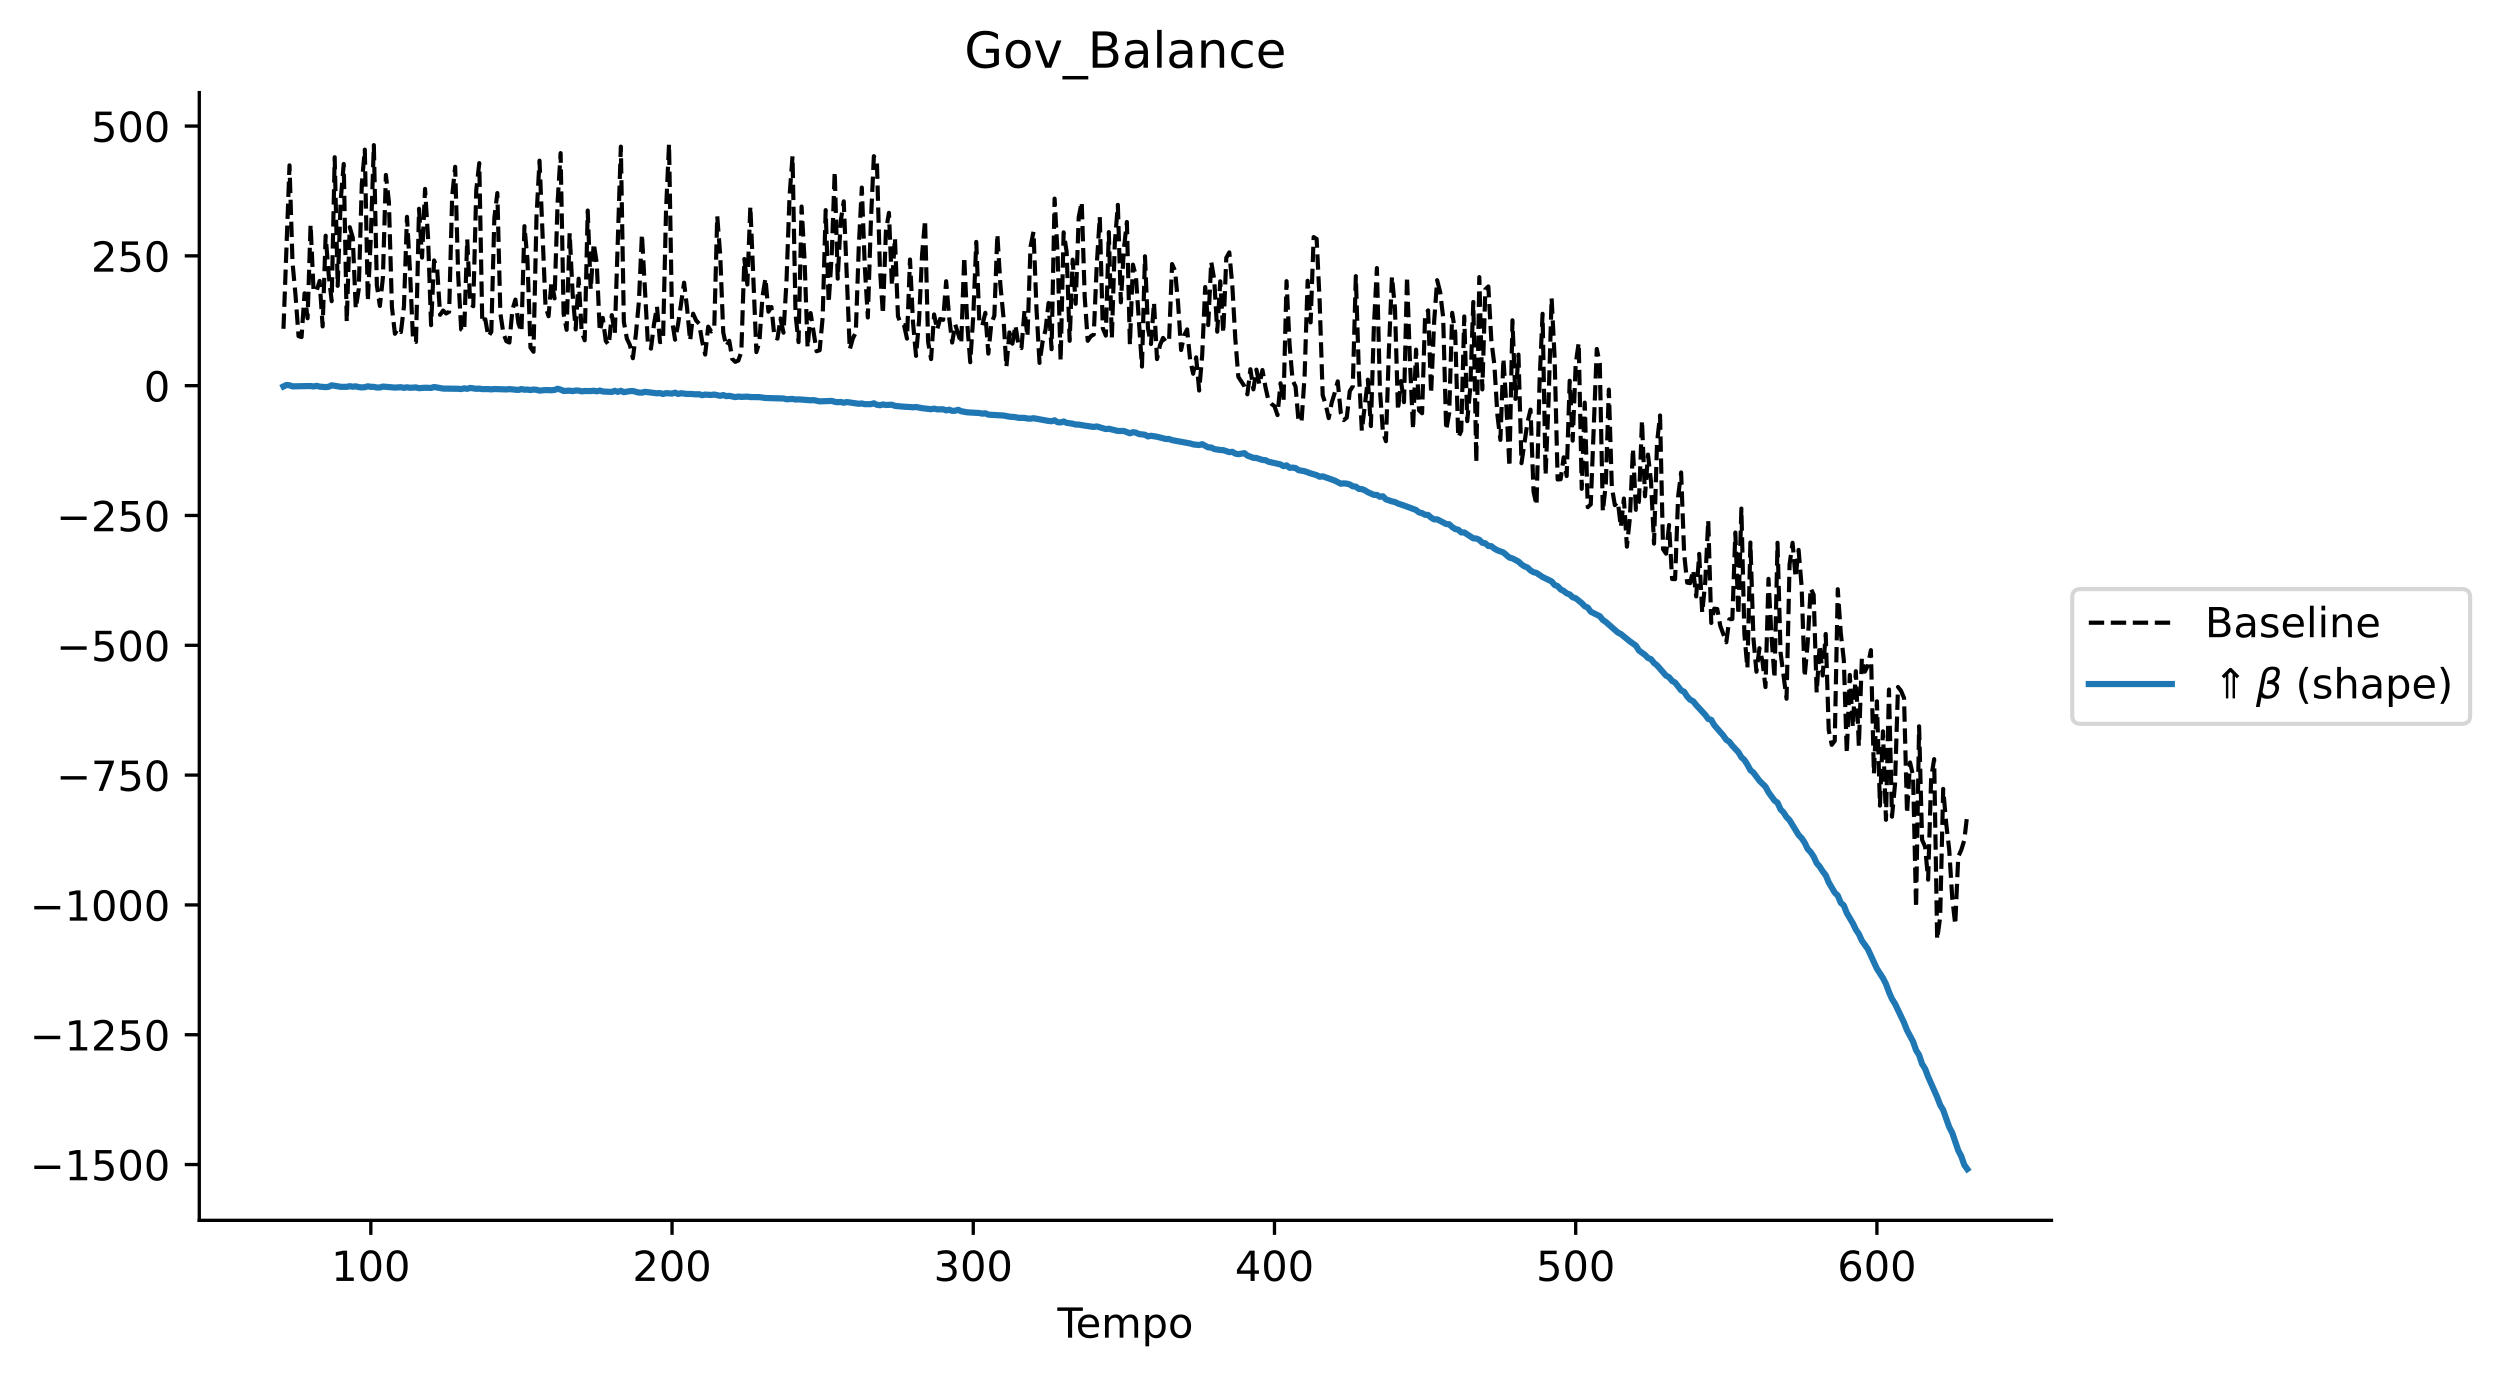 <?xml version="1.0" encoding="utf-8" standalone="no"?>
<!DOCTYPE svg PUBLIC "-//W3C//DTD SVG 1.1//EN"
  "http://www.w3.org/Graphics/SVG/1.1/DTD/svg11.dtd">
<!-- Created with matplotlib (https://matplotlib.org/) -->
<svg height="331.674pt" version="1.1" viewBox="0 0 602.53 331.674" width="602.53pt" xmlns="http://www.w3.org/2000/svg" xmlns:xlink="http://www.w3.org/1999/xlink">
 <defs>
  <style type="text/css">
*{stroke-linecap:butt;stroke-linejoin:round;}
  </style>
 </defs>
 <g id="figure_1">
  <g id="patch_1">
   <path d="M 0 331.674 
L 602.53 331.674 
L 602.53 0 
L 0 0 
z
" style="fill:#ffffff;"/>
  </g>
  <g id="axes_1">
   <g id="patch_2">
    <path d="M 48.03 294.118 
L 494.43 294.118 
L 494.43 22.318 
L 48.03 22.318 
z
" style="fill:#ffffff;"/>
   </g>
   <g id="line2d_1">
    <path clip-path="url(#p71f547f2f4)" d="M 68.321 93.14 
L 69.047 92.786 
L 69.773 92.86 
L 70.499 93.118 
L 74.854 93.035 
L 75.58 93.146 
L 76.306 92.99 
L 77.032 93.181 
L 78.484 93.298 
L 79.21 93.221 
L 79.936 92.864 
L 82.114 93.225 
L 83.566 93.234 
L 84.292 93.071 
L 85.018 93.202 
L 85.744 93.114 
L 86.47 93.302 
L 87.196 93.372 
L 87.922 93.317 
L 88.648 93.102 
L 89.374 93.234 
L 90.1 93.238 
L 90.826 93.397 
L 91.552 93.396 
L 92.278 93.168 
L 95.182 93.415 
L 96.633 93.325 
L 97.359 93.481 
L 98.085 93.343 
L 98.811 93.462 
L 100.263 93.378 
L 100.989 93.552 
L 102.441 93.451 
L 103.893 93.496 
L 104.619 93.271 
L 106.797 93.653 
L 110.427 93.698 
L 111.153 93.765 
L 111.879 93.594 
L 112.605 93.716 
L 113.331 93.492 
L 114.783 93.707 
L 115.509 93.666 
L 116.235 93.783 
L 117.687 93.776 
L 118.413 93.846 
L 119.139 93.759 
L 121.317 93.83 
L 122.043 93.862 
L 122.768 93.778 
L 124.946 93.988 
L 125.672 93.766 
L 126.398 93.928 
L 127.124 93.895 
L 127.85 94.005 
L 128.576 93.881 
L 129.302 93.949 
L 130.028 94.143 
L 131.48 94.001 
L 132.932 94.055 
L 133.658 93.982 
L 134.384 93.696 
L 135.11 93.901 
L 135.836 94.224 
L 137.288 94.156 
L 138.014 94.269 
L 138.74 94.118 
L 139.466 94.136 
L 140.192 94.327 
L 140.918 94.233 
L 142.37 94.253 
L 143.096 94.167 
L 143.822 94.314 
L 144.548 94.126 
L 145.274 94.355 
L 147.452 94.461 
L 148.177 94.194 
L 148.903 94.445 
L 149.629 94.183 
L 150.355 94.513 
L 151.807 94.269 
L 152.533 94.243 
L 153.985 94.623 
L 154.711 94.637 
L 155.437 94.435 
L 158.341 94.791 
L 159.067 94.731 
L 159.793 94.961 
L 160.519 94.751 
L 161.971 94.859 
L 162.697 94.638 
L 163.423 94.954 
L 164.149 94.775 
L 165.601 94.954 
L 166.327 94.932 
L 167.779 95.044 
L 168.505 95.01 
L 169.231 95.25 
L 169.957 95.097 
L 171.409 95.198 
L 172.135 95.091 
L 173.586 95.402 
L 174.312 95.213 
L 175.038 95.479 
L 175.764 95.399 
L 177.216 95.709 
L 177.942 95.571 
L 178.668 95.658 
L 180.12 95.594 
L 180.846 95.697 
L 183.024 95.718 
L 184.476 95.92 
L 188.832 96.036 
L 189.558 96.229 
L 191.01 96.149 
L 191.736 96.289 
L 192.462 96.252 
L 195.366 96.475 
L 196.092 96.432 
L 197.544 96.734 
L 199.721 96.658 
L 200.447 96.615 
L 201.173 96.838 
L 201.899 96.942 
L 202.625 96.87 
L 203.351 97.071 
L 204.077 96.896 
L 206.981 97.316 
L 207.707 97.246 
L 208.433 97.411 
L 209.885 97.403 
L 210.611 97.204 
L 211.337 97.557 
L 212.063 97.668 
L 212.789 97.475 
L 213.515 97.605 
L 214.967 97.546 
L 215.693 97.824 
L 217.871 98.022 
L 219.323 98.097 
L 220.049 98.168 
L 220.775 98.094 
L 222.227 98.372 
L 224.405 98.629 
L 225.13 98.481 
L 225.856 98.661 
L 227.308 98.646 
L 228.034 98.906 
L 228.76 98.75 
L 229.486 99.023 
L 230.212 98.985 
L 230.938 98.771 
L 231.664 99.111 
L 233.116 99.377 
L 236.02 99.543 
L 236.746 99.696 
L 237.472 99.612 
L 238.198 99.937 
L 241.828 100.141 
L 243.28 100.418 
L 244.732 100.538 
L 245.458 100.703 
L 246.91 100.718 
L 247.636 100.872 
L 248.362 100.906 
L 249.088 100.793 
L 252.717 101.452 
L 253.443 101.523 
L 254.169 101.3 
L 254.895 101.759 
L 255.621 101.814 
L 256.347 101.582 
L 257.073 101.909 
L 258.525 102.119 
L 259.251 102.327 
L 259.977 102.333 
L 261.429 102.58 
L 263.607 102.898 
L 264.333 102.773 
L 266.511 103.414 
L 267.237 103.337 
L 268.689 103.685 
L 269.415 103.864 
L 270.867 103.874 
L 272.319 104.428 
L 273.045 104.163 
L 273.771 104.271 
L 274.497 104.61 
L 275.949 104.783 
L 276.674 105.186 
L 277.4 105.028 
L 278.852 105.262 
L 281.03 105.81 
L 281.756 105.802 
L 282.482 106.079 
L 286.838 106.878 
L 287.564 107.098 
L 289.016 107.265 
L 289.742 107.051 
L 291.194 107.832 
L 291.92 107.844 
L 292.646 108.224 
L 294.098 108.459 
L 294.824 108.492 
L 296.276 108.974 
L 297.002 108.892 
L 297.728 109.326 
L 298.454 109.47 
L 299.906 109.215 
L 300.632 109.8 
L 302.083 110.345 
L 302.809 110.38 
L 304.261 110.851 
L 304.987 110.905 
L 305.713 111.28 
L 308.617 111.93 
L 309.343 112.357 
L 310.069 112.156 
L 310.795 112.741 
L 311.521 112.704 
L 312.247 112.803 
L 312.973 113.314 
L 314.425 113.572 
L 315.877 114.094 
L 317.329 114.519 
L 318.055 114.898 
L 318.781 114.798 
L 321.685 115.824 
L 323.137 116.579 
L 323.863 116.501 
L 324.589 116.568 
L 325.315 116.759 
L 326.041 117.217 
L 326.767 117.281 
L 327.492 117.829 
L 328.218 117.876 
L 328.944 118.173 
L 329.67 118.628 
L 331.122 119.265 
L 331.848 119.282 
L 332.574 119.728 
L 333.3 119.614 
L 334.026 120.358 
L 335.478 120.838 
L 336.204 121.004 
L 336.93 121.357 
L 338.382 121.839 
L 341.286 122.92 
L 342.012 123.513 
L 342.738 123.666 
L 343.464 124.077 
L 344.19 124.108 
L 344.916 124.757 
L 345.642 125.176 
L 346.368 125.16 
L 348.546 126.296 
L 349.272 126.353 
L 349.998 127.027 
L 350.724 127.504 
L 351.45 127.663 
L 352.176 128.316 
L 352.902 128.328 
L 355.079 129.743 
L 355.805 129.788 
L 356.531 130.098 
L 357.257 130.816 
L 357.983 130.941 
L 358.709 131.593 
L 359.435 131.639 
L 360.161 132.217 
L 360.887 132.627 
L 362.339 133.153 
L 363.791 134.389 
L 364.517 134.582 
L 365.969 135.343 
L 366.695 136.02 
L 367.421 136.496 
L 368.147 136.782 
L 368.873 137.48 
L 369.599 137.907 
L 370.325 138.087 
L 371.777 139.064 
L 373.955 140.123 
L 374.681 140.995 
L 375.407 141.259 
L 376.133 142.062 
L 376.859 142.416 
L 377.585 143 
L 378.311 143.254 
L 379.036 143.953 
L 379.762 144.176 
L 381.214 145.349 
L 381.94 146.113 
L 382.666 146.433 
L 383.392 147.434 
L 385.57 148.513 
L 386.296 149.413 
L 387.022 149.902 
L 389.926 152.452 
L 390.652 152.81 
L 392.83 154.582 
L 394.282 155.622 
L 395.008 156.783 
L 396.46 157.837 
L 397.186 158.583 
L 397.912 158.87 
L 398.638 159.782 
L 399.364 160.356 
L 401.542 162.843 
L 402.268 163.215 
L 402.994 164.116 
L 403.72 164.5 
L 405.171 166.383 
L 405.897 166.728 
L 406.623 167.864 
L 407.349 168.642 
L 408.075 169.01 
L 408.801 169.917 
L 410.253 171.499 
L 410.979 172.278 
L 411.705 173.275 
L 412.431 173.5 
L 413.157 174.769 
L 415.335 177.269 
L 416.061 178.307 
L 416.787 178.771 
L 417.513 179.731 
L 418.965 181.273 
L 419.691 182.495 
L 420.417 183.161 
L 421.143 184.279 
L 421.869 185.617 
L 422.595 186.211 
L 424.047 188.164 
L 425.499 189.608 
L 426.225 190.943 
L 427.677 192.943 
L 428.403 193.458 
L 429.129 195.069 
L 429.855 195.792 
L 430.58 196.938 
L 431.306 197.678 
L 433.484 201.247 
L 434.21 201.996 
L 434.936 203.073 
L 435.662 204.599 
L 436.388 205.357 
L 437.114 206.449 
L 437.84 208.023 
L 438.566 208.862 
L 439.292 210.005 
L 440.018 210.936 
L 440.744 212.663 
L 442.196 215.14 
L 442.922 215.832 
L 443.648 217.584 
L 444.374 218.215 
L 445.1 220.059 
L 446.552 222.509 
L 447.278 224.03 
L 448.004 225.099 
L 448.73 226.704 
L 450.182 228.756 
L 452.36 233.466 
L 453.812 235.732 
L 454.538 237.145 
L 455.264 239.112 
L 455.989 240.754 
L 456.715 241.905 
L 458.893 246.462 
L 459.619 248.315 
L 461.071 251.039 
L 461.797 253.109 
L 462.523 254.255 
L 463.249 256.435 
L 463.975 257.59 
L 464.701 259.505 
L 466.879 264.408 
L 467.605 266.307 
L 468.331 267.542 
L 469.783 271.64 
L 470.509 273.021 
L 471.961 277.271 
L 472.687 278.68 
L 473.413 280.749 
L 474.139 281.764 
L 474.139 281.764 
" style="fill:none;stroke:#1f77b4;stroke-linecap:square;stroke-width:1.5;"/>
   </g>
   <g id="line2d_2">
    <path clip-path="url(#p71f547f2f4)" d="M 68.321 79.249 
L 69.773 39.856 
L 70.499 63.279 
L 71.224 71.122 
L 71.95 80.997 
L 72.676 81.243 
L 73.402 70.697 
L 74.128 76.693 
L 74.854 54.084 
L 75.58 70.207 
L 76.306 70.114 
L 77.032 67.712 
L 77.758 78.669 
L 78.484 56.809 
L 79.21 66.132 
L 79.936 72.59 
L 80.662 37.892 
L 81.388 68.892 
L 82.114 48.264 
L 82.84 39.522 
L 83.566 77.56 
L 84.292 54.761 
L 85.018 57.266 
L 85.744 74.387 
L 86.47 69.611 
L 87.196 44.377 
L 87.922 36.058 
L 88.648 72.588 
L 89.374 57.146 
L 90.1 34.974 
L 90.826 68.768 
L 91.552 73.729 
L 92.278 66.96 
L 93.004 42.165 
L 93.73 48.634 
L 94.456 73.992 
L 95.182 80.442 
L 95.908 79.225 
L 96.633 80.023 
L 97.359 73.818 
L 98.085 52.266 
L 98.811 65.335 
L 99.537 81.751 
L 100.263 82.404 
L 100.989 50.319 
L 101.715 62.076 
L 102.441 45.53 
L 103.167 57.35 
L 103.893 78.366 
L 104.619 62.773 
L 105.345 64.551 
L 106.071 75.872 
L 106.797 74.848 
L 107.523 75.556 
L 108.249 75.137 
L 108.975 47.31 
L 109.701 40.203 
L 110.427 66.327 
L 111.153 79.405 
L 111.879 79.819 
L 112.605 57.661 
L 113.331 73.191 
L 114.057 73.802 
L 114.783 45.801 
L 115.509 39.322 
L 116.235 77.867 
L 116.961 76.955 
L 117.687 81.097 
L 118.413 79.959 
L 119.139 52.573 
L 119.865 46.532 
L 120.591 75.486 
L 121.317 80.337 
L 122.043 82.236 
L 122.768 82.552 
L 123.494 74.683 
L 124.22 72.203 
L 124.946 77.932 
L 125.672 79.974 
L 126.398 54.508 
L 127.124 62.626 
L 127.85 83.754 
L 128.576 84.778 
L 129.302 52.207 
L 130.028 38.717 
L 131.48 73.903 
L 132.206 76.203 
L 132.932 67.737 
L 133.658 71.912 
L 134.384 48.875 
L 135.11 36.905 
L 135.836 75.638 
L 136.562 79.482 
L 137.288 56.174 
L 138.014 70.877 
L 138.74 79.398 
L 139.466 67.171 
L 140.192 79.997 
L 140.918 82.01 
L 141.644 50.744 
L 142.37 69.782 
L 143.096 58.628 
L 143.822 63.407 
L 144.548 79.854 
L 145.274 76.615 
L 146 82.179 
L 146.726 83.138 
L 147.452 75.952 
L 148.177 80.354 
L 149.629 35.342 
L 150.355 77.554 
L 151.081 81.597 
L 151.807 83.149 
L 152.533 86.334 
L 153.259 80.525 
L 153.985 72.681 
L 154.711 56.446 
L 156.163 82.996 
L 156.889 84.017 
L 157.615 78.175 
L 158.341 73.894 
L 159.067 82.453 
L 159.793 82.253 
L 160.519 50.828 
L 161.245 34.673 
L 161.971 77.292 
L 162.697 81.866 
L 163.423 78.171 
L 164.875 68.133 
L 165.601 74.33 
L 166.327 82.107 
L 167.053 75.605 
L 167.779 77.241 
L 168.505 78.023 
L 169.231 82.3 
L 169.957 85.446 
L 170.683 78.725 
L 171.409 79.895 
L 172.135 79.362 
L 172.861 52.071 
L 173.586 61.579 
L 174.312 80.134 
L 175.038 83.442 
L 175.764 82.139 
L 176.49 86.521 
L 177.216 87.201 
L 177.942 86.902 
L 178.668 84.816 
L 179.394 62.42 
L 180.12 68.581 
L 180.846 49.734 
L 182.298 84.855 
L 183.024 82.41 
L 183.75 71.657 
L 184.476 67.073 
L 185.202 75.117 
L 185.928 73.999 
L 186.654 81.3 
L 187.38 81.601 
L 188.106 76.768 
L 188.832 80.174 
L 189.558 67.726 
L 190.284 47.361 
L 191.01 37.647 
L 191.736 75.835 
L 192.462 82.453 
L 193.188 49.78 
L 193.914 62.807 
L 194.64 83.778 
L 195.366 75.458 
L 196.818 84.653 
L 197.544 84.405 
L 198.27 76.521 
L 198.996 50.637 
L 199.721 72.998 
L 200.447 61.566 
L 201.173 41.33 
L 201.899 67.151 
L 202.625 53.303 
L 203.351 48.531 
L 204.803 84.229 
L 205.529 81.609 
L 206.255 80.142 
L 206.981 59.376 
L 207.707 45.206 
L 208.433 64.445 
L 209.159 76.513 
L 209.885 53.618 
L 210.611 37.648 
L 211.337 38.703 
L 212.063 64.572 
L 212.789 75.707 
L 213.515 55.702 
L 214.241 51.303 
L 214.967 68.792 
L 215.693 57.351 
L 216.419 76.213 
L 217.145 78.139 
L 217.871 78.326 
L 218.597 81.608 
L 219.323 62.546 
L 220.049 77.77 
L 220.775 85.765 
L 221.501 77.279 
L 222.227 61.403 
L 222.953 53.015 
L 223.679 82.341 
L 224.405 86.546 
L 225.13 75.78 
L 225.856 79.478 
L 226.582 76.878 
L 227.308 77.09 
L 228.034 67.781 
L 228.76 76.511 
L 229.486 82.553 
L 230.212 78.186 
L 231.664 82.801 
L 232.39 61.882 
L 233.116 77.974 
L 233.842 87.296 
L 234.568 76.197 
L 235.294 58.306 
L 236.02 77.347 
L 236.746 78.484 
L 237.472 75.392 
L 238.198 85.232 
L 238.924 77.96 
L 239.65 76.094 
L 240.376 56.437 
L 241.102 68.625 
L 241.828 76.285 
L 242.554 88.446 
L 243.28 80.125 
L 244.006 82.824 
L 244.732 78.408 
L 245.458 83.103 
L 246.184 83.888 
L 246.91 74.846 
L 247.636 81.136 
L 248.362 59.493 
L 249.088 55.856 
L 249.814 74.587 
L 250.539 87.455 
L 251.265 82.455 
L 251.991 79.431 
L 252.717 73.029 
L 253.443 84.161 
L 254.169 47.872 
L 254.895 61.166 
L 255.621 86.973 
L 256.347 56.001 
L 257.073 60.683 
L 257.799 82.135 
L 258.525 62.588 
L 259.251 73.22 
L 259.977 52.381 
L 260.703 48.655 
L 261.429 71.591 
L 262.155 82.138 
L 262.881 81.053 
L 263.607 80.623 
L 264.333 63.862 
L 265.059 52.269 
L 265.785 79.088 
L 266.511 80.885 
L 267.237 55.946 
L 267.963 81.551 
L 268.689 58.467 
L 269.415 49.37 
L 270.141 72.869 
L 270.867 60.002 
L 271.593 53.496 
L 272.319 83.071 
L 273.045 63.779 
L 273.771 66.605 
L 275.223 88.35 
L 275.949 61.767 
L 276.674 79.164 
L 277.4 82.907 
L 278.126 72.912 
L 278.852 86.547 
L 279.578 83.161 
L 280.304 81.446 
L 281.03 82.461 
L 281.756 82.163 
L 282.482 63.646 
L 283.208 65.291 
L 283.934 73.093 
L 284.66 84.356 
L 285.386 80.831 
L 286.112 79.392 
L 286.838 86.756 
L 287.564 90.071 
L 288.29 86.137 
L 289.016 94.122 
L 289.742 85.62 
L 290.468 69.181 
L 291.194 78.345 
L 291.92 63.096 
L 292.646 67.406 
L 293.372 79.931 
L 294.098 67.8 
L 294.824 80.221 
L 295.55 62.147 
L 296.276 60.831 
L 297.002 68.8 
L 297.728 81.696 
L 298.454 90.823 
L 299.906 93.057 
L 300.632 95.037 
L 301.358 88.992 
L 302.083 93.842 
L 302.809 89.088 
L 303.535 92.665 
L 304.261 89.186 
L 304.987 93.271 
L 305.713 96.503 
L 306.439 97.344 
L 307.165 97.904 
L 307.891 100.037 
L 308.617 92.376 
L 309.343 96.785 
L 310.069 67.763 
L 310.795 82.94 
L 311.521 91.612 
L 312.247 93.18 
L 312.973 101.67 
L 313.699 101.416 
L 314.425 90.571 
L 315.151 67.674 
L 315.877 77.701 
L 316.603 57.137 
L 317.329 57.598 
L 318.055 72.708 
L 318.781 95.249 
L 319.507 97.465 
L 320.233 100.77 
L 320.959 97.031 
L 321.685 94.683 
L 322.411 91.914 
L 323.137 99.491 
L 323.863 101.255 
L 324.589 100.633 
L 325.315 94.259 
L 326.041 93.111 
L 326.767 66.551 
L 327.492 89.422 
L 328.218 103.806 
L 329.67 91.502 
L 330.396 102.687 
L 331.122 78.714 
L 331.848 64.609 
L 332.574 93.905 
L 333.3 104.174 
L 334.026 106.335 
L 334.752 84.09 
L 335.478 66.677 
L 336.204 74.274 
L 336.93 98.89 
L 337.656 91.854 
L 338.382 96.926 
L 339.108 66.628 
L 339.834 87.617 
L 340.56 103.464 
L 341.286 84.272 
L 342.012 98.921 
L 342.738 99.596 
L 343.464 76.034 
L 344.19 74.812 
L 344.916 94.845 
L 345.642 77.568 
L 346.368 67.53 
L 347.094 70.384 
L 347.82 76.51 
L 348.546 103.654 
L 349.272 99.555 
L 349.998 75.398 
L 350.724 80.171 
L 351.45 105.44 
L 352.176 103.85 
L 352.902 76.275 
L 353.627 101.5 
L 354.353 93.455 
L 355.079 72.779 
L 355.805 111.465 
L 356.531 66.796 
L 357.257 93.849 
L 357.983 69.765 
L 358.709 69.042 
L 359.435 82.112 
L 360.161 87.887 
L 360.887 99.979 
L 361.613 106.01 
L 362.339 86.399 
L 363.065 98.021 
L 363.791 112.526 
L 364.517 77.195 
L 365.243 96.142 
L 365.969 85.467 
L 366.695 111.632 
L 368.147 101.776 
L 368.873 98.732 
L 369.599 118.487 
L 370.325 121.778 
L 371.051 91.973 
L 371.777 75.631 
L 372.503 114.509 
L 373.229 96.443 
L 373.955 71.841 
L 374.681 86.181 
L 375.407 115.561 
L 376.133 115.501 
L 376.859 110.218 
L 377.585 114.727 
L 378.311 91.767 
L 379.036 106.201 
L 379.762 87.688 
L 380.488 82.609 
L 381.214 117.809 
L 381.94 97.038 
L 382.666 122.234 
L 383.392 121.548 
L 384.844 84.107 
L 385.57 87.665 
L 386.296 123.296 
L 387.022 116.724 
L 387.748 93.902 
L 388.474 117.452 
L 389.2 121.739 
L 389.926 120.963 
L 390.652 127.055 
L 391.378 120.156 
L 392.104 131.755 
L 392.83 124.77 
L 393.556 108.115 
L 394.282 122.869 
L 395.008 120.851 
L 395.734 101.296 
L 396.46 119.613 
L 397.186 109.567 
L 397.912 116.02 
L 398.638 131.018 
L 399.364 106.716 
L 400.09 100.134 
L 400.816 132.374 
L 401.542 133.441 
L 402.268 126.544 
L 402.994 139.558 
L 403.72 139.577 
L 404.445 119.664 
L 405.171 113.872 
L 405.897 133.439 
L 406.623 140.423 
L 407.349 140.537 
L 408.075 137.385 
L 408.801 143.74 
L 409.527 133.494 
L 410.253 147.682 
L 410.979 140.357 
L 411.705 125.363 
L 412.431 150.137 
L 413.157 146.694 
L 413.883 146.788 
L 414.609 150.845 
L 416.061 154.79 
L 416.787 149.26 
L 417.513 149.183 
L 418.239 128.35 
L 418.965 148.162 
L 419.691 122.581 
L 420.417 152.791 
L 421.143 161.051 
L 421.869 130.761 
L 422.595 153.783 
L 423.321 161.896 
L 424.047 156.225 
L 424.773 159.346 
L 425.499 165.591 
L 426.225 139.509 
L 426.951 153.314 
L 427.677 163.45 
L 428.403 130.812 
L 429.129 157.205 
L 430.58 168.405 
L 431.306 136.039 
L 432.032 130.819 
L 432.758 139.174 
L 433.484 132.532 
L 434.21 141.334 
L 434.936 163.162 
L 435.662 155.121 
L 436.388 141.784 
L 437.114 143.347 
L 437.84 166.914 
L 438.566 155.485 
L 439.292 162.801 
L 440.018 152.793 
L 440.744 175.951 
L 441.47 179.518 
L 442.196 178.563 
L 442.922 142.014 
L 443.648 152.556 
L 444.374 158.993 
L 445.1 181.574 
L 445.826 162.669 
L 446.552 175.257 
L 447.278 161.761 
L 448.004 179.848 
L 448.73 158.682 
L 449.456 161.878 
L 450.182 160.401 
L 450.908 156.692 
L 451.634 186.489 
L 452.36 169.019 
L 453.086 194.165 
L 453.812 176.268 
L 454.538 197.573 
L 455.264 166.186 
L 455.989 196.832 
L 456.715 189.103 
L 457.441 165.575 
L 458.167 166.485 
L 458.893 168.212 
L 459.619 196.079 
L 460.345 183.759 
L 461.071 186.956 
L 461.797 218.757 
L 462.523 175.044 
L 463.249 202.423 
L 463.975 204.068 
L 464.701 212.008 
L 465.427 187.562 
L 466.153 182.957 
L 466.879 226.425 
L 467.605 221.01 
L 468.331 190.135 
L 469.057 198.486 
L 469.783 204.763 
L 470.509 216.39 
L 471.235 222.86 
L 471.961 206.463 
L 472.687 204.862 
L 473.413 202.524 
L 474.139 196.261 
L 474.139 196.261 
" style="fill:none;stroke:#000000;stroke-dasharray:3.7,1.6;stroke-dashoffset:0;"/>
   </g>
   <g id="matplotlib.axis_1">
    <g id="xtick_1">
     <g id="line2d_3">
      <defs>
       <path d="M 0 0 
L 0 3.5 
" id="m0af84e9371" style="stroke:#000000;stroke-width:0.8;"/>
      </defs>
      <g>
       <use style="stroke:#000000;stroke-width:0.8;" x="89.374" xlink:href="#m0af84e9371" y="294.118"/>
      </g>
     </g>
     <g id="text_1">
      <!-- 100 -->
      <defs>
       <path d="M 12.406 8.297 
L 28.516 8.297 
L 28.516 63.922 
L 10.984 60.406 
L 10.984 69.391 
L 28.422 72.906 
L 38.281 72.906 
L 38.281 8.297 
L 54.391 8.297 
L 54.391 0 
L 12.406 0 
z
" id="DejaVuSans-49"/>
       <path d="M 31.781 66.406 
Q 24.172 66.406 20.328 58.906 
Q 16.5 51.422 16.5 36.375 
Q 16.5 21.391 20.328 13.891 
Q 24.172 6.391 31.781 6.391 
Q 39.453 6.391 43.281 13.891 
Q 47.125 21.391 47.125 36.375 
Q 47.125 51.422 43.281 58.906 
Q 39.453 66.406 31.781 66.406 
z
M 31.781 74.219 
Q 44.047 74.219 50.516 64.516 
Q 56.984 54.828 56.984 36.375 
Q 56.984 17.969 50.516 8.266 
Q 44.047 -1.422 31.781 -1.422 
Q 19.531 -1.422 13.062 8.266 
Q 6.594 17.969 6.594 36.375 
Q 6.594 54.828 13.062 64.516 
Q 19.531 74.219 31.781 74.219 
z
" id="DejaVuSans-48"/>
      </defs>
      <g transform="translate(79.83 308.717)scale(0.1 -0.1)">
       <use xlink:href="#DejaVuSans-49"/>
       <use x="63.623" xlink:href="#DejaVuSans-48"/>
       <use x="127.246" xlink:href="#DejaVuSans-48"/>
      </g>
     </g>
    </g>
    <g id="xtick_2">
     <g id="line2d_4">
      <g>
       <use style="stroke:#000000;stroke-width:0.8;" x="161.971" xlink:href="#m0af84e9371" y="294.118"/>
      </g>
     </g>
     <g id="text_2">
      <!-- 200 -->
      <defs>
       <path d="M 19.188 8.297 
L 53.609 8.297 
L 53.609 0 
L 7.328 0 
L 7.328 8.297 
Q 12.938 14.109 22.625 23.891 
Q 32.328 33.688 34.812 36.531 
Q 39.547 41.844 41.422 45.531 
Q 43.312 49.219 43.312 52.781 
Q 43.312 58.594 39.234 62.25 
Q 35.156 65.922 28.609 65.922 
Q 23.969 65.922 18.812 64.312 
Q 13.672 62.703 7.812 59.422 
L 7.812 69.391 
Q 13.766 71.781 18.938 73 
Q 24.125 74.219 28.422 74.219 
Q 39.75 74.219 46.484 68.547 
Q 53.219 62.891 53.219 53.422 
Q 53.219 48.922 51.531 44.891 
Q 49.859 40.875 45.406 35.406 
Q 44.188 33.984 37.641 27.219 
Q 31.109 20.453 19.188 8.297 
z
" id="DejaVuSans-50"/>
      </defs>
      <g transform="translate(152.427 308.717)scale(0.1 -0.1)">
       <use xlink:href="#DejaVuSans-50"/>
       <use x="63.623" xlink:href="#DejaVuSans-48"/>
       <use x="127.246" xlink:href="#DejaVuSans-48"/>
      </g>
     </g>
    </g>
    <g id="xtick_3">
     <g id="line2d_5">
      <g>
       <use style="stroke:#000000;stroke-width:0.8;" x="234.568" xlink:href="#m0af84e9371" y="294.118"/>
      </g>
     </g>
     <g id="text_3">
      <!-- 300 -->
      <defs>
       <path d="M 40.578 39.312 
Q 47.656 37.797 51.625 33 
Q 55.609 28.219 55.609 21.188 
Q 55.609 10.406 48.188 4.484 
Q 40.766 -1.422 27.094 -1.422 
Q 22.516 -1.422 17.656 -0.516 
Q 12.797 0.391 7.625 2.203 
L 7.625 11.719 
Q 11.719 9.328 16.594 8.109 
Q 21.484 6.891 26.812 6.891 
Q 36.078 6.891 40.938 10.547 
Q 45.797 14.203 45.797 21.188 
Q 45.797 27.641 41.281 31.266 
Q 36.766 34.906 28.719 34.906 
L 20.219 34.906 
L 20.219 43.016 
L 29.109 43.016 
Q 36.375 43.016 40.234 45.922 
Q 44.094 48.828 44.094 54.297 
Q 44.094 59.906 40.109 62.906 
Q 36.141 65.922 28.719 65.922 
Q 24.656 65.922 20.016 65.031 
Q 15.375 64.156 9.812 62.312 
L 9.812 71.094 
Q 15.438 72.656 20.344 73.438 
Q 25.25 74.219 29.594 74.219 
Q 40.828 74.219 47.359 69.109 
Q 53.906 64.016 53.906 55.328 
Q 53.906 49.266 50.438 45.094 
Q 46.969 40.922 40.578 39.312 
z
" id="DejaVuSans-51"/>
      </defs>
      <g transform="translate(225.024 308.717)scale(0.1 -0.1)">
       <use xlink:href="#DejaVuSans-51"/>
       <use x="63.623" xlink:href="#DejaVuSans-48"/>
       <use x="127.246" xlink:href="#DejaVuSans-48"/>
      </g>
     </g>
    </g>
    <g id="xtick_4">
     <g id="line2d_6">
      <g>
       <use style="stroke:#000000;stroke-width:0.8;" x="307.165" xlink:href="#m0af84e9371" y="294.118"/>
      </g>
     </g>
     <g id="text_4">
      <!-- 400 -->
      <defs>
       <path d="M 37.797 64.312 
L 12.891 25.391 
L 37.797 25.391 
z
M 35.203 72.906 
L 47.609 72.906 
L 47.609 25.391 
L 58.016 25.391 
L 58.016 17.188 
L 47.609 17.188 
L 47.609 0 
L 37.797 0 
L 37.797 17.188 
L 4.891 17.188 
L 4.891 26.703 
z
" id="DejaVuSans-52"/>
      </defs>
      <g transform="translate(297.622 308.717)scale(0.1 -0.1)">
       <use xlink:href="#DejaVuSans-52"/>
       <use x="63.623" xlink:href="#DejaVuSans-48"/>
       <use x="127.246" xlink:href="#DejaVuSans-48"/>
      </g>
     </g>
    </g>
    <g id="xtick_5">
     <g id="line2d_7">
      <g>
       <use style="stroke:#000000;stroke-width:0.8;" x="379.762" xlink:href="#m0af84e9371" y="294.118"/>
      </g>
     </g>
     <g id="text_5">
      <!-- 500 -->
      <defs>
       <path d="M 10.797 72.906 
L 49.516 72.906 
L 49.516 64.594 
L 19.828 64.594 
L 19.828 46.734 
Q 21.969 47.469 24.109 47.828 
Q 26.266 48.188 28.422 48.188 
Q 40.625 48.188 47.75 41.5 
Q 54.891 34.812 54.891 23.391 
Q 54.891 11.625 47.562 5.094 
Q 40.234 -1.422 26.906 -1.422 
Q 22.312 -1.422 17.547 -0.641 
Q 12.797 0.141 7.719 1.703 
L 7.719 11.625 
Q 12.109 9.234 16.797 8.062 
Q 21.484 6.891 26.703 6.891 
Q 35.156 6.891 40.078 11.328 
Q 45.016 15.766 45.016 23.391 
Q 45.016 31 40.078 35.438 
Q 35.156 39.891 26.703 39.891 
Q 22.75 39.891 18.812 39.016 
Q 14.891 38.141 10.797 36.281 
z
" id="DejaVuSans-53"/>
      </defs>
      <g transform="translate(370.219 308.717)scale(0.1 -0.1)">
       <use xlink:href="#DejaVuSans-53"/>
       <use x="63.623" xlink:href="#DejaVuSans-48"/>
       <use x="127.246" xlink:href="#DejaVuSans-48"/>
      </g>
     </g>
    </g>
    <g id="xtick_6">
     <g id="line2d_8">
      <g>
       <use style="stroke:#000000;stroke-width:0.8;" x="452.36" xlink:href="#m0af84e9371" y="294.118"/>
      </g>
     </g>
     <g id="text_6">
      <!-- 600 -->
      <defs>
       <path d="M 33.016 40.375 
Q 26.375 40.375 22.484 35.828 
Q 18.609 31.297 18.609 23.391 
Q 18.609 15.531 22.484 10.953 
Q 26.375 6.391 33.016 6.391 
Q 39.656 6.391 43.531 10.953 
Q 47.406 15.531 47.406 23.391 
Q 47.406 31.297 43.531 35.828 
Q 39.656 40.375 33.016 40.375 
z
M 52.594 71.297 
L 52.594 62.312 
Q 48.875 64.062 45.094 64.984 
Q 41.312 65.922 37.594 65.922 
Q 27.828 65.922 22.672 59.328 
Q 17.531 52.734 16.797 39.406 
Q 19.672 43.656 24.016 45.922 
Q 28.375 48.188 33.594 48.188 
Q 44.578 48.188 50.953 41.516 
Q 57.328 34.859 57.328 23.391 
Q 57.328 12.156 50.688 5.359 
Q 44.047 -1.422 33.016 -1.422 
Q 20.359 -1.422 13.672 8.266 
Q 6.984 17.969 6.984 36.375 
Q 6.984 53.656 15.188 63.938 
Q 23.391 74.219 37.203 74.219 
Q 40.922 74.219 44.703 73.484 
Q 48.484 72.75 52.594 71.297 
z
" id="DejaVuSans-54"/>
      </defs>
      <g transform="translate(442.816 308.717)scale(0.1 -0.1)">
       <use xlink:href="#DejaVuSans-54"/>
       <use x="63.623" xlink:href="#DejaVuSans-48"/>
       <use x="127.246" xlink:href="#DejaVuSans-48"/>
      </g>
     </g>
    </g>
    <g id="text_7">
     <!-- Tempo -->
     <defs>
      <path d="M -0.297 72.906 
L 61.375 72.906 
L 61.375 64.594 
L 35.5 64.594 
L 35.5 0 
L 25.594 0 
L 25.594 64.594 
L -0.297 64.594 
z
" id="DejaVuSans-84"/>
      <path d="M 56.203 29.594 
L 56.203 25.203 
L 14.891 25.203 
Q 15.484 15.922 20.484 11.062 
Q 25.484 6.203 34.422 6.203 
Q 39.594 6.203 44.453 7.469 
Q 49.312 8.734 54.109 11.281 
L 54.109 2.781 
Q 49.266 0.734 44.188 -0.344 
Q 39.109 -1.422 33.891 -1.422 
Q 20.797 -1.422 13.156 6.188 
Q 5.516 13.812 5.516 26.812 
Q 5.516 40.234 12.766 48.109 
Q 20.016 56 32.328 56 
Q 43.359 56 49.781 48.891 
Q 56.203 41.797 56.203 29.594 
z
M 47.219 32.234 
Q 47.125 39.594 43.094 43.984 
Q 39.062 48.391 32.422 48.391 
Q 24.906 48.391 20.391 44.141 
Q 15.875 39.891 15.188 32.172 
z
" id="DejaVuSans-101"/>
      <path d="M 52 44.188 
Q 55.375 50.25 60.062 53.125 
Q 64.75 56 71.094 56 
Q 79.641 56 84.281 50.016 
Q 88.922 44.047 88.922 33.016 
L 88.922 0 
L 79.891 0 
L 79.891 32.719 
Q 79.891 40.578 77.094 44.375 
Q 74.312 48.188 68.609 48.188 
Q 61.625 48.188 57.562 43.547 
Q 53.516 38.922 53.516 30.906 
L 53.516 0 
L 44.484 0 
L 44.484 32.719 
Q 44.484 40.625 41.703 44.406 
Q 38.922 48.188 33.109 48.188 
Q 26.219 48.188 22.156 43.531 
Q 18.109 38.875 18.109 30.906 
L 18.109 0 
L 9.078 0 
L 9.078 54.688 
L 18.109 54.688 
L 18.109 46.188 
Q 21.188 51.219 25.484 53.609 
Q 29.781 56 35.688 56 
Q 41.656 56 45.828 52.969 
Q 50 49.953 52 44.188 
z
" id="DejaVuSans-109"/>
      <path d="M 18.109 8.203 
L 18.109 -20.797 
L 9.078 -20.797 
L 9.078 54.688 
L 18.109 54.688 
L 18.109 46.391 
Q 20.953 51.266 25.266 53.625 
Q 29.594 56 35.594 56 
Q 45.562 56 51.781 48.094 
Q 58.016 40.188 58.016 27.297 
Q 58.016 14.406 51.781 6.484 
Q 45.562 -1.422 35.594 -1.422 
Q 29.594 -1.422 25.266 0.953 
Q 20.953 3.328 18.109 8.203 
z
M 48.688 27.297 
Q 48.688 37.203 44.609 42.844 
Q 40.531 48.484 33.406 48.484 
Q 26.266 48.484 22.188 42.844 
Q 18.109 37.203 18.109 27.297 
Q 18.109 17.391 22.188 11.75 
Q 26.266 6.109 33.406 6.109 
Q 40.531 6.109 44.609 11.75 
Q 48.688 17.391 48.688 27.297 
z
" id="DejaVuSans-112"/>
      <path d="M 30.609 48.391 
Q 23.391 48.391 19.188 42.75 
Q 14.984 37.109 14.984 27.297 
Q 14.984 17.484 19.156 11.844 
Q 23.344 6.203 30.609 6.203 
Q 37.797 6.203 41.984 11.859 
Q 46.188 17.531 46.188 27.297 
Q 46.188 37.016 41.984 42.703 
Q 37.797 48.391 30.609 48.391 
z
M 30.609 56 
Q 42.328 56 49.016 48.375 
Q 55.719 40.766 55.719 27.297 
Q 55.719 13.875 49.016 6.219 
Q 42.328 -1.422 30.609 -1.422 
Q 18.844 -1.422 12.172 6.219 
Q 5.516 13.875 5.516 27.297 
Q 5.516 40.766 12.172 48.375 
Q 18.844 56 30.609 56 
z
" id="DejaVuSans-111"/>
     </defs>
     <g transform="translate(254.845 322.395)scale(0.1 -0.1)">
      <use xlink:href="#DejaVuSans-84"/>
      <use x="44.084" xlink:href="#DejaVuSans-101"/>
      <use x="105.607" xlink:href="#DejaVuSans-109"/>
      <use x="203.02" xlink:href="#DejaVuSans-112"/>
      <use x="266.496" xlink:href="#DejaVuSans-111"/>
     </g>
    </g>
   </g>
   <g id="matplotlib.axis_2">
    <g id="ytick_1">
     <g id="line2d_9">
      <defs>
       <path d="M 0 0 
L -3.5 0 
" id="m06a3508161" style="stroke:#000000;stroke-width:0.8;"/>
      </defs>
      <g>
       <use style="stroke:#000000;stroke-width:0.8;" x="48.03" xlink:href="#m06a3508161" y="280.666"/>
      </g>
     </g>
     <g id="text_8">
      <!-- −1500 -->
      <defs>
       <path d="M 10.594 35.5 
L 73.188 35.5 
L 73.188 27.203 
L 10.594 27.203 
z
" id="DejaVuSans-8722"/>
      </defs>
      <g transform="translate(7.2 284.465)scale(0.1 -0.1)">
       <use xlink:href="#DejaVuSans-8722"/>
       <use x="83.789" xlink:href="#DejaVuSans-49"/>
       <use x="147.412" xlink:href="#DejaVuSans-53"/>
       <use x="211.035" xlink:href="#DejaVuSans-48"/>
       <use x="274.658" xlink:href="#DejaVuSans-48"/>
      </g>
     </g>
    </g>
    <g id="ytick_2">
     <g id="line2d_10">
      <g>
       <use style="stroke:#000000;stroke-width:0.8;" x="48.03" xlink:href="#m06a3508161" y="249.381"/>
      </g>
     </g>
     <g id="text_9">
      <!-- −1250 -->
      <g transform="translate(7.2 253.18)scale(0.1 -0.1)">
       <use xlink:href="#DejaVuSans-8722"/>
       <use x="83.789" xlink:href="#DejaVuSans-49"/>
       <use x="147.412" xlink:href="#DejaVuSans-50"/>
       <use x="211.035" xlink:href="#DejaVuSans-53"/>
       <use x="274.658" xlink:href="#DejaVuSans-48"/>
      </g>
     </g>
    </g>
    <g id="ytick_3">
     <g id="line2d_11">
      <g>
       <use style="stroke:#000000;stroke-width:0.8;" x="48.03" xlink:href="#m06a3508161" y="218.095"/>
      </g>
     </g>
     <g id="text_10">
      <!-- −1000 -->
      <g transform="translate(7.2 221.895)scale(0.1 -0.1)">
       <use xlink:href="#DejaVuSans-8722"/>
       <use x="83.789" xlink:href="#DejaVuSans-49"/>
       <use x="147.412" xlink:href="#DejaVuSans-48"/>
       <use x="211.035" xlink:href="#DejaVuSans-48"/>
       <use x="274.658" xlink:href="#DejaVuSans-48"/>
      </g>
     </g>
    </g>
    <g id="ytick_4">
     <g id="line2d_12">
      <g>
       <use style="stroke:#000000;stroke-width:0.8;" x="48.03" xlink:href="#m06a3508161" y="186.81"/>
      </g>
     </g>
     <g id="text_11">
      <!-- −750 -->
      <defs>
       <path d="M 8.203 72.906 
L 55.078 72.906 
L 55.078 68.703 
L 28.609 0 
L 18.312 0 
L 43.219 64.594 
L 8.203 64.594 
z
" id="DejaVuSans-55"/>
      </defs>
      <g transform="translate(13.562 190.61)scale(0.1 -0.1)">
       <use xlink:href="#DejaVuSans-8722"/>
       <use x="83.789" xlink:href="#DejaVuSans-55"/>
       <use x="147.412" xlink:href="#DejaVuSans-53"/>
       <use x="211.035" xlink:href="#DejaVuSans-48"/>
      </g>
     </g>
    </g>
    <g id="ytick_5">
     <g id="line2d_13">
      <g>
       <use style="stroke:#000000;stroke-width:0.8;" x="48.03" xlink:href="#m06a3508161" y="155.525"/>
      </g>
     </g>
     <g id="text_12">
      <!-- −500 -->
      <g transform="translate(13.562 159.324)scale(0.1 -0.1)">
       <use xlink:href="#DejaVuSans-8722"/>
       <use x="83.789" xlink:href="#DejaVuSans-53"/>
       <use x="147.412" xlink:href="#DejaVuSans-48"/>
       <use x="211.035" xlink:href="#DejaVuSans-48"/>
      </g>
     </g>
    </g>
    <g id="ytick_6">
     <g id="line2d_14">
      <g>
       <use style="stroke:#000000;stroke-width:0.8;" x="48.03" xlink:href="#m06a3508161" y="124.24"/>
      </g>
     </g>
     <g id="text_13">
      <!-- −250 -->
      <g transform="translate(13.562 128.039)scale(0.1 -0.1)">
       <use xlink:href="#DejaVuSans-8722"/>
       <use x="83.789" xlink:href="#DejaVuSans-50"/>
       <use x="147.412" xlink:href="#DejaVuSans-53"/>
       <use x="211.035" xlink:href="#DejaVuSans-48"/>
      </g>
     </g>
    </g>
    <g id="ytick_7">
     <g id="line2d_15">
      <g>
       <use style="stroke:#000000;stroke-width:0.8;" x="48.03" xlink:href="#m06a3508161" y="92.955"/>
      </g>
     </g>
     <g id="text_14">
      <!-- 0 -->
      <g transform="translate(34.667 96.754)scale(0.1 -0.1)">
       <use xlink:href="#DejaVuSans-48"/>
      </g>
     </g>
    </g>
    <g id="ytick_8">
     <g id="line2d_16">
      <g>
       <use style="stroke:#000000;stroke-width:0.8;" x="48.03" xlink:href="#m06a3508161" y="61.67"/>
      </g>
     </g>
     <g id="text_15">
      <!-- 250 -->
      <g transform="translate(21.942 65.469)scale(0.1 -0.1)">
       <use xlink:href="#DejaVuSans-50"/>
       <use x="63.623" xlink:href="#DejaVuSans-53"/>
       <use x="127.246" xlink:href="#DejaVuSans-48"/>
      </g>
     </g>
    </g>
    <g id="ytick_9">
     <g id="line2d_17">
      <g>
       <use style="stroke:#000000;stroke-width:0.8;" x="48.03" xlink:href="#m06a3508161" y="30.385"/>
      </g>
     </g>
     <g id="text_16">
      <!-- 500 -->
      <g transform="translate(21.942 34.184)scale(0.1 -0.1)">
       <use xlink:href="#DejaVuSans-53"/>
       <use x="63.623" xlink:href="#DejaVuSans-48"/>
       <use x="127.246" xlink:href="#DejaVuSans-48"/>
      </g>
     </g>
    </g>
   </g>
   <g id="patch_3">
    <path d="M 48.03 294.118 
L 48.03 22.318 
" style="fill:none;stroke:#000000;stroke-linecap:square;stroke-linejoin:miter;stroke-width:0.8;"/>
   </g>
   <g id="patch_4">
    <path d="M 48.03 294.118 
L 494.43 294.118 
" style="fill:none;stroke:#000000;stroke-linecap:square;stroke-linejoin:miter;stroke-width:0.8;"/>
   </g>
   <g id="text_17">
    <!-- Gov_Balance -->
    <defs>
     <path d="M 59.516 10.406 
L 59.516 29.984 
L 43.406 29.984 
L 43.406 38.094 
L 69.281 38.094 
L 69.281 6.781 
Q 63.578 2.734 56.688 0.656 
Q 49.812 -1.422 42 -1.422 
Q 24.906 -1.422 15.25 8.562 
Q 5.609 18.562 5.609 36.375 
Q 5.609 54.25 15.25 64.234 
Q 24.906 74.219 42 74.219 
Q 49.125 74.219 55.547 72.453 
Q 61.969 70.703 67.391 67.281 
L 67.391 56.781 
Q 61.922 61.422 55.766 63.766 
Q 49.609 66.109 42.828 66.109 
Q 29.438 66.109 22.719 58.641 
Q 16.016 51.172 16.016 36.375 
Q 16.016 21.625 22.719 14.156 
Q 29.438 6.688 42.828 6.688 
Q 48.047 6.688 52.141 7.594 
Q 56.25 8.5 59.516 10.406 
z
" id="DejaVuSans-71"/>
     <path d="M 2.984 54.688 
L 12.5 54.688 
L 29.594 8.797 
L 46.688 54.688 
L 56.203 54.688 
L 35.688 0 
L 23.484 0 
z
" id="DejaVuSans-118"/>
     <path d="M 50.984 -16.609 
L 50.984 -23.578 
L -0.984 -23.578 
L -0.984 -16.609 
z
" id="DejaVuSans-95"/>
     <path d="M 19.672 34.812 
L 19.672 8.109 
L 35.5 8.109 
Q 43.453 8.109 47.281 11.406 
Q 51.125 14.703 51.125 21.484 
Q 51.125 28.328 47.281 31.562 
Q 43.453 34.812 35.5 34.812 
z
M 19.672 64.797 
L 19.672 42.828 
L 34.281 42.828 
Q 41.5 42.828 45.031 45.531 
Q 48.578 48.25 48.578 53.812 
Q 48.578 59.328 45.031 62.062 
Q 41.5 64.797 34.281 64.797 
z
M 9.812 72.906 
L 35.016 72.906 
Q 46.297 72.906 52.391 68.219 
Q 58.5 63.531 58.5 54.891 
Q 58.5 48.188 55.375 44.234 
Q 52.25 40.281 46.188 39.312 
Q 53.469 37.75 57.5 32.781 
Q 61.531 27.828 61.531 20.406 
Q 61.531 10.641 54.891 5.312 
Q 48.25 0 35.984 0 
L 9.812 0 
z
" id="DejaVuSans-66"/>
     <path d="M 34.281 27.484 
Q 23.391 27.484 19.188 25 
Q 14.984 22.516 14.984 16.5 
Q 14.984 11.719 18.141 8.906 
Q 21.297 6.109 26.703 6.109 
Q 34.188 6.109 38.703 11.406 
Q 43.219 16.703 43.219 25.484 
L 43.219 27.484 
z
M 52.203 31.203 
L 52.203 0 
L 43.219 0 
L 43.219 8.297 
Q 40.141 3.328 35.547 0.953 
Q 30.953 -1.422 24.312 -1.422 
Q 15.922 -1.422 10.953 3.297 
Q 6 8.016 6 15.922 
Q 6 25.141 12.172 29.828 
Q 18.359 34.516 30.609 34.516 
L 43.219 34.516 
L 43.219 35.406 
Q 43.219 41.609 39.141 45 
Q 35.062 48.391 27.688 48.391 
Q 23 48.391 18.547 47.266 
Q 14.109 46.141 10.016 43.891 
L 10.016 52.203 
Q 14.938 54.109 19.578 55.047 
Q 24.219 56 28.609 56 
Q 40.484 56 46.344 49.844 
Q 52.203 43.703 52.203 31.203 
z
" id="DejaVuSans-97"/>
     <path d="M 9.422 75.984 
L 18.406 75.984 
L 18.406 0 
L 9.422 0 
z
" id="DejaVuSans-108"/>
     <path d="M 54.891 33.016 
L 54.891 0 
L 45.906 0 
L 45.906 32.719 
Q 45.906 40.484 42.875 44.328 
Q 39.844 48.188 33.797 48.188 
Q 26.516 48.188 22.312 43.547 
Q 18.109 38.922 18.109 30.906 
L 18.109 0 
L 9.078 0 
L 9.078 54.688 
L 18.109 54.688 
L 18.109 46.188 
Q 21.344 51.125 25.703 53.562 
Q 30.078 56 35.797 56 
Q 45.219 56 50.047 50.172 
Q 54.891 44.344 54.891 33.016 
z
" id="DejaVuSans-110"/>
     <path d="M 48.781 52.594 
L 48.781 44.188 
Q 44.969 46.297 41.141 47.344 
Q 37.312 48.391 33.406 48.391 
Q 24.656 48.391 19.812 42.844 
Q 14.984 37.312 14.984 27.297 
Q 14.984 17.281 19.812 11.734 
Q 24.656 6.203 33.406 6.203 
Q 37.312 6.203 41.141 7.25 
Q 44.969 8.297 48.781 10.406 
L 48.781 2.094 
Q 45.016 0.344 40.984 -0.531 
Q 36.969 -1.422 32.422 -1.422 
Q 20.062 -1.422 12.781 6.344 
Q 5.516 14.109 5.516 27.297 
Q 5.516 40.672 12.859 48.328 
Q 20.219 56 33.016 56 
Q 37.156 56 41.109 55.141 
Q 45.062 54.297 48.781 52.594 
z
" id="DejaVuSans-99"/>
    </defs>
    <g transform="translate(232.428 16.318)scale(0.12 -0.12)">
     <use xlink:href="#DejaVuSans-71"/>
     <use x="77.49" xlink:href="#DejaVuSans-111"/>
     <use x="138.672" xlink:href="#DejaVuSans-118"/>
     <use x="197.852" xlink:href="#DejaVuSans-95"/>
     <use x="247.852" xlink:href="#DejaVuSans-66"/>
     <use x="316.455" xlink:href="#DejaVuSans-97"/>
     <use x="377.734" xlink:href="#DejaVuSans-108"/>
     <use x="405.518" xlink:href="#DejaVuSans-97"/>
     <use x="466.797" xlink:href="#DejaVuSans-110"/>
     <use x="530.176" xlink:href="#DejaVuSans-99"/>
     <use x="585.156" xlink:href="#DejaVuSans-101"/>
    </g>
   </g>
   <g id="legend_1">
    <g id="patch_5">
     <path d="M 501.43 174.457 
L 593.33 174.457 
Q 595.33 174.457 595.33 172.457 
L 595.33 143.979 
Q 595.33 141.979 593.33 141.979 
L 501.43 141.979 
Q 499.43 141.979 499.43 143.979 
L 499.43 172.457 
Q 499.43 174.457 501.43 174.457 
z
" style="fill:#ffffff;opacity:0.8;stroke:#cccccc;stroke-linejoin:miter;"/>
    </g>
    <g id="line2d_18">
     <path d="M 503.43 150.077 
L 523.43 150.077 
" style="fill:none;stroke:#000000;stroke-dasharray:3.7,1.6;stroke-dashoffset:0;"/>
    </g>
    <g id="line2d_19"/>
    <g id="text_18">
     <!-- Baseline -->
     <defs>
      <path d="M 44.281 53.078 
L 44.281 44.578 
Q 40.484 46.531 36.375 47.5 
Q 32.281 48.484 27.875 48.484 
Q 21.188 48.484 17.844 46.438 
Q 14.5 44.391 14.5 40.281 
Q 14.5 37.156 16.891 35.375 
Q 19.281 33.594 26.516 31.984 
L 29.594 31.297 
Q 39.156 29.25 43.188 25.516 
Q 47.219 21.781 47.219 15.094 
Q 47.219 7.469 41.188 3.016 
Q 35.156 -1.422 24.609 -1.422 
Q 20.219 -1.422 15.453 -0.562 
Q 10.688 0.297 5.422 2 
L 5.422 11.281 
Q 10.406 8.688 15.234 7.391 
Q 20.062 6.109 24.812 6.109 
Q 31.156 6.109 34.562 8.281 
Q 37.984 10.453 37.984 14.406 
Q 37.984 18.062 35.516 20.016 
Q 33.062 21.969 24.703 23.781 
L 21.578 24.516 
Q 13.234 26.266 9.516 29.906 
Q 5.812 33.547 5.812 39.891 
Q 5.812 47.609 11.281 51.797 
Q 16.75 56 26.812 56 
Q 31.781 56 36.172 55.266 
Q 40.578 54.547 44.281 53.078 
z
" id="DejaVuSans-115"/>
      <path d="M 9.422 54.688 
L 18.406 54.688 
L 18.406 0 
L 9.422 0 
z
M 9.422 75.984 
L 18.406 75.984 
L 18.406 64.594 
L 9.422 64.594 
z
" id="DejaVuSans-105"/>
     </defs>
     <g transform="translate(531.43 153.577)scale(0.1 -0.1)">
      <use xlink:href="#DejaVuSans-66"/>
      <use x="68.604" xlink:href="#DejaVuSans-97"/>
      <use x="129.883" xlink:href="#DejaVuSans-115"/>
      <use x="181.982" xlink:href="#DejaVuSans-101"/>
      <use x="243.506" xlink:href="#DejaVuSans-108"/>
      <use x="271.289" xlink:href="#DejaVuSans-105"/>
      <use x="299.072" xlink:href="#DejaVuSans-110"/>
      <use x="362.451" xlink:href="#DejaVuSans-101"/>
     </g>
    </g>
    <g id="line2d_20">
     <path d="M 503.43 164.857 
L 523.43 164.857 
" style="fill:none;stroke:#1f77b4;stroke-linecap:square;stroke-width:1.5;"/>
    </g>
    <g id="line2d_21"/>
    <g id="text_19">
     <!-- $\Uparrow \beta$ (shape) -->
     <defs>
      <path d="M 36.766 58.594 
L 36.766 0 
L 30.906 0 
L 30.906 52.734 
L 26.422 48.141 
L 20.562 54 
L 39.703 73.25 
L 44.094 73.25 
L 63.328 54 
L 57.469 48.141 
L 52.875 52.734 
L 52.875 0 
L 47.016 0 
L 47.016 58.594 
L 41.938 63.672 
z
" id="DejaVuSans-8657"/>
      <path d="M 13.625 3.375 
L 8.938 -20.797 
L -0.094 -20.797 
L 14.5 54.344 
Q 18.844 76.609 39.656 76.609 
Q 60.75 76.609 57.172 57.812 
Q 54.734 44.438 45.219 39.547 
Q 58.016 35.156 55.516 22.125 
Q 51.125 -1.078 27.484 -1.031 
Q 17.141 -0.984 13.625 3.375 
z
M 15.922 15.094 
Q 19.672 6.594 29.297 6.641 
Q 43.359 6.641 46.344 21.969 
Q 49.031 35.75 26.172 34.672 
L 27.781 42.969 
Q 45.453 42.672 48.531 58.594 
Q 50.641 69.344 39.203 69.281 
Q 26.422 69.281 23.484 54.047 
z
" id="DejaVuSans-Oblique-946"/>
      <path id="DejaVuSans-32"/>
      <path d="M 31 75.875 
Q 24.469 64.656 21.281 53.656 
Q 18.109 42.672 18.109 31.391 
Q 18.109 20.125 21.312 9.062 
Q 24.516 -2 31 -13.188 
L 23.188 -13.188 
Q 15.875 -1.703 12.234 9.375 
Q 8.594 20.453 8.594 31.391 
Q 8.594 42.281 12.203 53.312 
Q 15.828 64.359 23.188 75.875 
z
" id="DejaVuSans-40"/>
      <path d="M 54.891 33.016 
L 54.891 0 
L 45.906 0 
L 45.906 32.719 
Q 45.906 40.484 42.875 44.328 
Q 39.844 48.188 33.797 48.188 
Q 26.516 48.188 22.312 43.547 
Q 18.109 38.922 18.109 30.906 
L 18.109 0 
L 9.078 0 
L 9.078 75.984 
L 18.109 75.984 
L 18.109 46.188 
Q 21.344 51.125 25.703 53.562 
Q 30.078 56 35.797 56 
Q 45.219 56 50.047 50.172 
Q 54.891 44.344 54.891 33.016 
z
" id="DejaVuSans-104"/>
      <path d="M 8.016 75.875 
L 15.828 75.875 
Q 23.141 64.359 26.781 53.312 
Q 30.422 42.281 30.422 31.391 
Q 30.422 20.453 26.781 9.375 
Q 23.141 -1.703 15.828 -13.188 
L 8.016 -13.188 
Q 14.5 -2 17.703 9.062 
Q 20.906 20.125 20.906 31.391 
Q 20.906 42.672 17.703 53.656 
Q 14.5 64.656 8.016 75.875 
z
" id="DejaVuSans-41"/>
     </defs>
     <g transform="translate(531.43 168.357)scale(0.1 -0.1)">
      <use transform="translate(19.482 0.391)" xlink:href="#DejaVuSans-8657"/>
      <use transform="translate(122.754 0.391)" xlink:href="#DejaVuSans-Oblique-946"/>
      <use transform="translate(186.572 0.391)" xlink:href="#DejaVuSans-32"/>
      <use transform="translate(218.359 0.391)" xlink:href="#DejaVuSans-40"/>
      <use transform="translate(257.373 0.391)" xlink:href="#DejaVuSans-115"/>
      <use transform="translate(309.473 0.391)" xlink:href="#DejaVuSans-104"/>
      <use transform="translate(372.852 0.391)" xlink:href="#DejaVuSans-97"/>
      <use transform="translate(434.131 0.391)" xlink:href="#DejaVuSans-112"/>
      <use transform="translate(497.607 0.391)" xlink:href="#DejaVuSans-101"/>
      <use transform="translate(559.131 0.391)" xlink:href="#DejaVuSans-41"/>
     </g>
    </g>
   </g>
  </g>
 </g>
 <defs>
  <clipPath id="p71f547f2f4">
   <rect height="271.8" width="446.4" x="48.03" y="22.318"/>
  </clipPath>
 </defs>
</svg>
